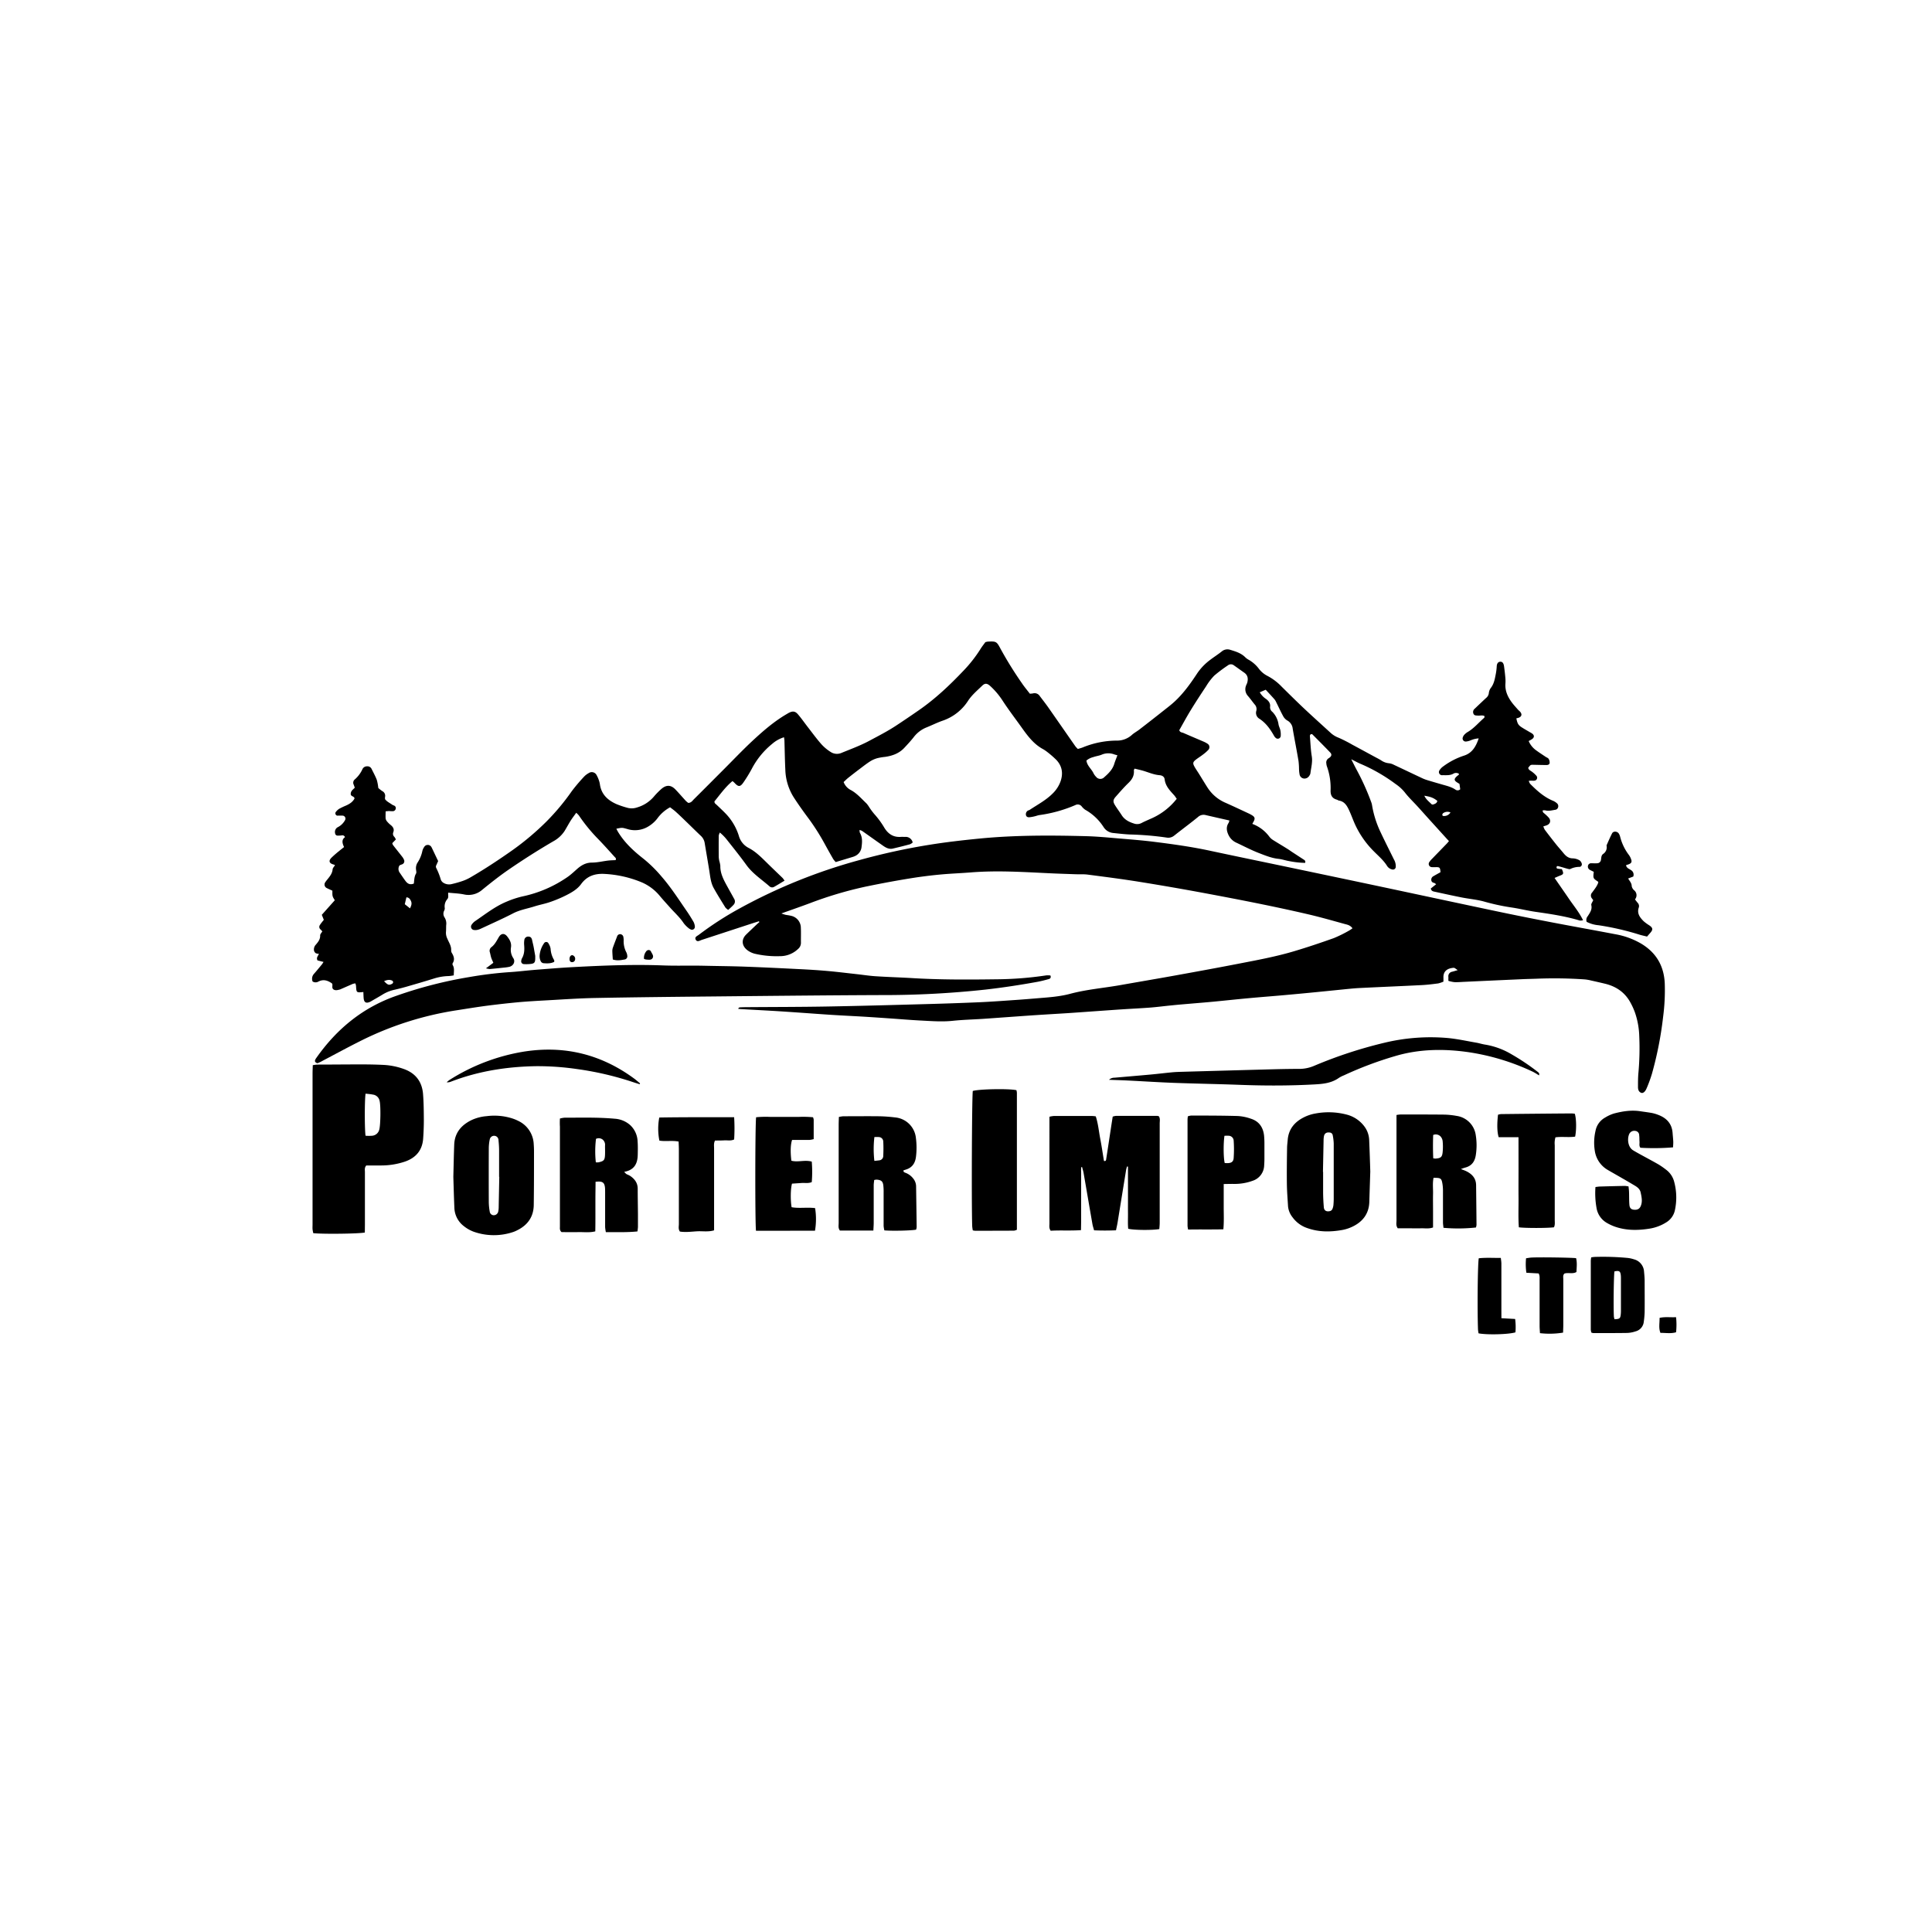 <svg id="Layer_1" data-name="Layer 1" xmlns="http://www.w3.org/2000/svg" viewBox="0 0 1080 1080"><path d="M250.55,499c-.15,1.54.35,2.49-.44,3.55a6.21,6.21,0,0,0-1.48,5.14,2.93,2.93,0,0,1-.4,1.51,3.72,3.72,0,0,0,.36,3.77,6.36,6.36,0,0,1,.83,4.19c-.06,1.31,0,2.64-.13,3.94a7.43,7.43,0,0,0,.81,3.7c.82,2,2.18,3.91,2.11,6.26a2.81,2.81,0,0,0,.3,1.53c1.18,1.91,1.87,3.8.5,5.92a1.32,1.32,0,0,0,.14,1.11c1,1.76.48,3.58.51,5.61a21.11,21.11,0,0,1-2.75.39,29.61,29.61,0,0,0-8.19,1.34c-5.17,1.62-10.37,3.12-15.57,4.63-2.16.62-4.34,1.17-6.53,1.67a21.68,21.68,0,0,0-6.61,2.61c-2.24,1.39-4.54,2.66-6.82,4a2.37,2.37,0,0,1-.36.17c-2.17,1-3.33.32-3.54-2-.1-1.16-.12-2.33-.17-3.5-3.89.41-3.88.41-4.1-3.49a7.3,7.3,0,0,0-.37-1.33,7.59,7.59,0,0,0-1.45.29c-2.3,1-4.58,2-6.87,3a1.66,1.66,0,0,1-.37.14c-1.16.28-2.35.68-3.46,0s-.57-1.92-.71-2.92a3.64,3.64,0,0,0-.22-.5c-2.29-1.61-4.73-2.52-7.62-1a3.07,3.07,0,0,1-3.2-.08,4.07,4.07,0,0,1,.77-4.27c1.49-1.69,2.91-3.43,4.34-5.16.31-.38.56-.81,1-1.49l-3.36-.85c-.86-1.57.31-2.44.77-3.71a4.41,4.41,0,0,1-1.75-.32,2.56,2.56,0,0,1-1-1.51,3.88,3.88,0,0,1,1.06-3.29c1.3-1.53,2.49-3,2.39-5.21,0-.66.72-1.36,1.21-2.2-.32-.35-.63-.74-1-1.07a1.82,1.82,0,0,1-.33-2.51c.62-1,1.41-1.88,2.16-2.87-.35-.89-.68-1.72-1.12-2.8l7.27-8.15c-1.39-2.21-1.39-2.21-1.35-5.35-1-.46-2.09-.92-3.14-1.46a2.17,2.17,0,0,1-1-3,15.5,15.5,0,0,1,1.42-1.91c1.31-1.66,2.64-3.25,2.85-5.54.07-.81.86-1.55,1.33-2.33a3.69,3.69,0,0,0-.75-.37c-2.44-.61-3-2-1.27-3.77a53.77,53.77,0,0,1,4.17-3.66c.9-.76,1.84-1.48,2.92-2.35-1-2.06-1.5-4.1.51-5.5a1.51,1.51,0,0,0-1.87-1,17.19,17.19,0,0,1-2.37.12,1.41,1.41,0,0,1-1.28-1.31,3,3,0,0,1,1.48-3.4,9.28,9.28,0,0,0,3.54-3.09,6.89,6.89,0,0,0,.6-1,1.67,1.67,0,0,0-1.31-2.37c-1-.07-2.12,0-3.17,0a1.35,1.35,0,0,1-.87-1.88,7.65,7.65,0,0,1,1.94-1.91,39.3,39.3,0,0,1,3.93-1.87c1.95-.89,3.74-2,4.71-3.94-.14-1.39-2.23-1-2.12-2.66s1.23-2.27,2.27-3.36c-.2-.55-.39-1.15-.62-1.72a2.36,2.36,0,0,1,.61-2.89A17.06,17.06,0,0,0,202.6,430a2.75,2.75,0,0,1,2.55-1.62,2.53,2.53,0,0,1,2.58,1.47c1,2,2.08,4,2.89,6.06a26.33,26.33,0,0,1,.85,4.57,20.46,20.46,0,0,0,2.19,1.73,2.92,2.92,0,0,1,1.58,3.31,6.07,6.07,0,0,0,0,1.21c1.05,1.46,2.69,2.13,4.06,3.14a10.7,10.7,0,0,0,1.08.49,1.49,1.49,0,0,1,.86,1.62,1.71,1.71,0,0,1-1.62,1.49,18.48,18.48,0,0,1-2-.09c-.62,0-1.25.1-2.05.16,0,1.47-.09,2.75,0,4a3.45,3.45,0,0,0,.84,1.71,13.53,13.53,0,0,0,2,1.94c1.36,1.1,2.12,2.37,1.41,4.14a2.24,2.24,0,0,0,.66,2.5,8.09,8.09,0,0,1,.81,1.43l-2,2.07a3.82,3.82,0,0,0,.4,1.06c1.7,2.19,3.44,4.35,5.15,6.54a7.38,7.38,0,0,1,1,1.69,1.85,1.85,0,0,1-1.11,2.56c-.73.31-1.54.39-1.76,1.33a3.61,3.61,0,0,0,.29,3.06c1.13,1.63,2.21,3.29,3.4,4.88s2.52,2.32,4.67,1.48c.27-1.83.17-3.82,1.23-5.59.34-.56.08-1.54,0-2.31a5.91,5.91,0,0,1,.84-3.81,18.69,18.69,0,0,0,2.71-6.55,6.56,6.56,0,0,1,1-2.17,2.31,2.31,0,0,1,4-.07,4.74,4.74,0,0,1,.38.7l3.43,7.21-1.24,2.8a2.76,2.76,0,0,0,.09.88,37.62,37.62,0,0,1,2.61,6.57,3.46,3.46,0,0,0,1.34,1.8,6,6,0,0,0,5,.76,58,58,0,0,0,6.09-1.75,25.38,25.38,0,0,0,4.28-2c8-4.64,15.71-9.75,23.29-15.08a151.66,151.66,0,0,0,19.09-16.08,127.88,127.88,0,0,0,14.18-17,99.43,99.43,0,0,1,6.92-8.16,10.54,10.54,0,0,1,2.52-1.91,3,3,0,0,1,4.42,1.15,15.88,15.88,0,0,1,1.28,2.89,11.64,11.64,0,0,1,.57,2.31c.82,5.6,4.43,8.85,9.29,11a50,50,0,0,0,6.4,2.12,9.21,9.21,0,0,0,5.09-.28,19.43,19.43,0,0,0,9.24-5.89,44.08,44.08,0,0,1,4.43-4.53c2.74-2.31,5.24-2.19,7.72.34,2,2.08,3.91,4.31,5.88,6.45a11.48,11.48,0,0,0,1.34,1.1c1.63-.05,2.29-1.17,3.1-2,5.64-5.59,11.23-11.22,16.84-16.84,5.05-5.05,10-10.25,15.17-15.13,6.18-5.77,12.52-11.37,19.88-15.67.46-.26.9-.56,1.38-.79,2.06-1,3.43-.86,4.95.93,2,2.32,3.71,4.82,5.58,7.22,2.51,3.23,4.92,6.56,7.64,9.61a24.77,24.77,0,0,0,5.51,4.47,6.41,6.41,0,0,0,5.77.17c5.13-2.09,10.34-4,15.25-6.62,5.12-2.75,10.3-5.38,15.16-8.59q6.45-4.25,12.79-8.66c9.17-6.37,17.23-14,24.89-22.07a75.61,75.61,0,0,0,9.5-12.16c.82-1.34,1.83-2.57,2.66-3.73a8.51,8.51,0,0,1,1.37-.31c4.66-.19,4.91-.17,7.14,4.05a209.29,209.29,0,0,0,11.91,19.19c1.33,2,2.86,3.79,4.45,5.88a11.24,11.24,0,0,0,1.73-.16,3.42,3.42,0,0,1,3.81,1.47c1.52,2,3.07,4,4.51,6,5.15,7.35,10.26,14.74,15.4,22.1a14.2,14.2,0,0,0,1.38,1.48c1-.3,1.85-.51,2.7-.84A50.48,50.48,0,0,1,624.12,414a12.34,12.34,0,0,0,8.69-3.25c1.28-1.13,2.83-1.93,4.19-3q7.07-5.44,14.07-11c1.87-1.47,3.76-2.92,5.5-4.53,5-4.61,8.92-10.1,12.62-15.73a31.29,31.29,0,0,1,7.38-7.67c2.1-1.6,4.33-3,6.4-4.66a4.93,4.93,0,0,1,4.83-.88c3.05.93,6.09,1.85,8.41,4.24a8.6,8.6,0,0,0,1.94,1.37,18.69,18.69,0,0,1,5.61,5,13.94,13.94,0,0,0,4.87,4,31,31,0,0,1,7.87,6c4.52,4.46,9,8.91,13.66,13.26s9.18,8.4,13.76,12.6a13.72,13.72,0,0,0,4.36,2.64,80.58,80.58,0,0,1,7.75,3.94c4.2,2.25,8.37,4.53,12.55,6.79,1.16.63,2.35,1.21,3.47,1.92a9.2,9.2,0,0,0,4.4,1.63,7.52,7.52,0,0,1,2.62.81c5.39,2.53,10.76,5.1,16.15,7.63a22,22,0,0,0,3,1.1c2.66.81,5.33,1.58,8,2.35s5.12,1.32,7.37,2.84a2.06,2.06,0,0,0,2.69-.2c-.14-1-.28-2-.42-3l-1.07-.66c-2-1.2-2.09-2.05-.45-3.54.39-.35.81-.66,1.19-1,.06-.06,0-.25,0-.47a3,3,0,0,0-3.28.08c-2,1-4.15.66-6.24.74a1.75,1.75,0,0,1-1.4-2.64,7.61,7.61,0,0,1,2.12-2.26,40.53,40.53,0,0,1,11.52-6c4.6-1.41,6.77-5,8.35-9.69a13.91,13.91,0,0,0-4.46,1.07,8.71,8.71,0,0,1-2.65.69,1.72,1.72,0,0,1-1.74-2.41,3.88,3.88,0,0,1,.78-1.35,8.51,8.51,0,0,1,1.82-1.51c3.61-2.07,6.21-5.33,9.34-8,.15-.12.1-.47.17-.94-1.17-.68-2.51-.17-3.75-.29-.91-.08-1.94.07-2.42-1a2.36,2.36,0,0,1,.7-2.86c2.1-2,4.2-4,6.35-6a4.06,4.06,0,0,0,1.52-2.64,5.87,5.87,0,0,1,1.07-2.9c1.73-2.18,2.23-4.76,2.73-7.35a32.85,32.85,0,0,0,.62-4.71c.07-1.82.9-2.55,1.84-2.64,1.25-.12,2,.63,2.27,2.67s.51,3.94.68,5.91a21.32,21.32,0,0,1,.08,3.57c-.3,3.93,1.17,7.27,3.38,10.33,1.08,1.5,2.36,2.85,3.57,4.24.43.5,1,.89,1.4,1.4,1.09,1.38.63,2.67-1.13,3.23-.37.11-.75.2-1.12.3.56,2.74,1,3.68,2.8,4.88,1.52,1,3.16,1.9,4.74,2.84a13,13,0,0,1,1.35.81c1.29,1,1.19,2.25-.24,3.15-.53.34-1.09.63-1.76,1a12.22,12.22,0,0,0,4.27,5.26c1.71,1.25,3.49,2.39,5.25,3.58.55.36,1.29.59,1.62,1.09a3.94,3.94,0,0,1,.59,2.17c0,.94-.87,1.3-1.7,1.3-2.52,0-5-.08-7.54-.13-1.45,0-1.45,0-2.75,1.71.25,1.33,1.54,1.65,2.4,2.4a14.07,14.07,0,0,1,2.27,2.15,1.65,1.65,0,0,1-1.26,2.63c-.52.05-1.06,0-1.59,0s-.78,0-1.49.08a5.56,5.56,0,0,0,.74,1.67c3.84,3.86,7.84,7.5,13,9.57a7.94,7.94,0,0,1,2,1.32,2.06,2.06,0,0,1,.65,2.16,1.89,1.89,0,0,1-1.67,1.48c-1.82.28-3.62.82-5.5.31a5.53,5.53,0,0,0-1.41,0c-.2,1.19.69,1.49,1.2,2a23.6,23.6,0,0,1,2.26,2.21c1.29,1.71.61,3.53-1.47,4.22l-1.67.52a8.7,8.7,0,0,0,.81,1.89q3.1,4.11,6.31,8.14c1.32,1.65,2.75,3.21,4.08,4.85s2.82,3,5.28,3a8.36,8.36,0,0,1,3.74,1.09,3.43,3.43,0,0,1,1.26,1.86,1.46,1.46,0,0,1-1.1,1.81,11.52,11.52,0,0,0-5.31,1.19c-.37.21-1,0-1.54-.13-1.53-.41-3-.89-4.58-1.29-.57-.15-1.46-.52-1.57.41s.83.83,1.47.93,1,.1,1.5.14c1.1,2.51,1,2.85-1,3.63-1,.37-1.9.81-3.08,1.31,2.85,4.12,5.55,8,8.21,11.89s5.54,7.28,7.71,11.74a6,6,0,0,1-1.77.2c-8.12-2.48-16.49-3.69-24.86-4.9-4.58-.67-9.08-1.82-13.66-2.47a121.15,121.15,0,0,1-15.07-3.28c-4.06-1.11-8.32-1.46-12.47-2.28-5.06-1-10.09-2.12-15.13-3.21-.89-.19-1.84-.35-2.15-1.79l3-2.39c-.46-.32-.71-.61-1-.69-.83-.19-1.54-.51-1.69-1.43a2.18,2.18,0,0,1,1.12-2.35c1.35-.8,2.74-1.54,4-2.26-.2-2.45-.41-2.75-2-2.82-.92,0-1.86.06-2.78,0a1.79,1.79,0,0,1-1.45-2.86,10.81,10.81,0,0,1,1.52-1.81c2.76-2.86,5.53-5.69,8.29-8.55.36-.37.67-.79,1.14-1.35-.57-.61-1.09-1.16-1.6-1.72l-8-8.83c-2.75-3-5.47-6.11-8.24-9.13-2.33-2.53-4.82-4.88-6.92-7.64a23.6,23.6,0,0,0-5-4.54A95.38,95.38,0,0,0,760.58,427c-1.54-.64-3-1.47-5.23-2.58,1.31,2.56,2.2,4.41,3.18,6.2a135.44,135.44,0,0,1,8.07,18,9.15,9.15,0,0,1,.39,1.54,56.23,56.23,0,0,0,4.74,15c2.42,5.14,5,10.23,7.5,15.31a7.43,7.43,0,0,1,1,4.18,1.55,1.55,0,0,1-2,1.38,4.48,4.48,0,0,1-2.87-2c-1.91-3.07-4.65-5.4-7.16-7.92a51.66,51.66,0,0,1-10.84-15.51c-1.17-2.65-2.13-5.39-3.37-8s-2.61-4.59-5.57-5.09c-.38-.07-.71-.38-1.09-.49-2.55-.69-3.55-2.31-3.53-5a35.9,35.9,0,0,0-2.06-13.65,5.75,5.75,0,0,1-.3-1.55,2.76,2.76,0,0,1,1.36-3c1.59-1,1.84-2.08.8-3.16-3.28-3.45-6.66-6.8-10-10.17-.13-.13-.48-.06-.76-.08-.74.38-.6,1.1-.55,1.72.29,3.56.42,7.14,1,10.66.53,3.26-.38,6.3-.75,9.43a3.39,3.39,0,0,1-.64,1.44,3.13,3.13,0,0,1-3,1.55,2.79,2.79,0,0,1-2.43-2.31,19.19,19.19,0,0,1-.31-3.13,41.8,41.8,0,0,0-.28-4.35c-1-6-2.21-12-3.24-18a5.86,5.86,0,0,0-3.13-4.71,6.44,6.44,0,0,1-2.33-2.59c-1.33-2.43-2.47-5-3.71-7.45a7.38,7.38,0,0,0-1-1.71c-1.56-1.78-3.19-3.5-4.93-5.39l-3.33,1.42a11,11,0,0,0,3.61,3.79c1.43,1.13,2.43,2.4,2.16,4.37a3.24,3.24,0,0,0,1.27,2.77,12.48,12.48,0,0,1,3.45,7c.2,1.16.81,2.24,1.05,3.4a11.8,11.8,0,0,1,.17,3.14,1.64,1.64,0,0,1-2.7,1.09,4.09,4.09,0,0,1-1-1.18c-2.09-3.72-4.48-7.14-8.15-9.55a3.83,3.83,0,0,1-1.78-4.47,3.8,3.8,0,0,0-1-3.65c-1.25-1.54-2.39-3.17-3.69-4.66a5.52,5.52,0,0,1-1-5.92c.17-.5.48-1,.61-1.46.59-2.22.39-4.2-1.68-5.64s-3.87-2.77-5.82-4.12a2.7,2.7,0,0,0-3.34.07,80.6,80.6,0,0,0-7.6,5.71,33.06,33.06,0,0,0-4.57,6c-2.93,4.4-5.82,8.82-8.58,13.33-2.27,3.69-4.32,7.52-6.4,11.17.43,1.31,1.54,1.21,2.33,1.55,3.75,1.65,7.53,3.23,11.29,4.85a12.72,12.72,0,0,1,2.09,1.12,2.23,2.23,0,0,1,.58,3.44,22.43,22.43,0,0,1-3,2.63c-1.25,1-2.61,1.8-3.87,2.77-1.92,1.49-2,2.16-.74,4.35.73,1.25,1.57,2.44,2.34,3.68,1.6,2.57,3.16,5.18,4.8,7.74a22.44,22.44,0,0,0,10.19,8.52c4.23,1.88,8.41,3.86,12.6,5.81A20.16,20.16,0,0,1,700,455.8c1.54,1,1.68,1.81.68,3.62l-.64,1.13a20.87,20.87,0,0,1,9.46,7.07,7.7,7.7,0,0,0,2,1.87c2.68,1.7,5.42,3.3,8.12,5,.79.48,1.53,1,2.3,1.54l6.63,4.33c.64.43,1.45.78,1,2a52.14,52.14,0,0,1-8.93-1c-1.95-.34-3.85-1-5.81-1.24-3.88-.38-7.44-1.86-11-3.23-4.31-1.66-8.42-3.83-12.61-5.79a8.91,8.91,0,0,1-4.29-4c-1.19-2.33-1.71-4.74-.08-7.15a5.47,5.47,0,0,0,.4-1.3c-4.46-1-8.83-2-13.18-3a4.59,4.59,0,0,0-4.37,1.07c-3.66,3-7.49,5.85-11.24,8.77-.74.56-1.44,1.16-2.19,1.72a5.16,5.16,0,0,1-4.09,1,172.24,172.24,0,0,0-20.55-1.73c-3-.13-6.07-.49-9.09-.81a7.17,7.17,0,0,1-5.57-3.26,29.12,29.12,0,0,0-10.27-9.73,8.7,8.7,0,0,1-2-1.89,2.82,2.82,0,0,0-3.56-.74A77,77,0,0,1,581,455.64c-.9.14-1.77.5-2.67.7a19.65,19.65,0,0,1-2.72.49c-.79.07-1.63,0-2-.89a2.33,2.33,0,0,1,.93-2.77c.33-.2.77-.25,1.09-.47,4.39-2.92,9.1-5.37,12.88-9.19a18,18,0,0,0,4.29-6.57c1.61-4.5,1-8.63-2.28-12.13a54.47,54.47,0,0,0-5.38-4.66,19.88,19.88,0,0,0-2.67-1.71c-4.95-2.88-8.23-7.36-11.46-11.9-3.53-4.94-7.24-9.78-10.55-14.87a41.64,41.64,0,0,0-6.87-8.14c-1.71-1.57-2.95-1.75-4.48-.27-2.76,2.66-5.77,5.21-7.86,8.34a27.42,27.42,0,0,1-14.33,11.28c-3.12,1.08-6.08,2.59-9.15,3.81a16.94,16.94,0,0,0-7.11,5.53c-1.63,2.07-3.44,4-5.25,5.94-2.85,3-6.55,4.34-10.57,4.93a32,32,0,0,0-4.29.71,15.19,15.19,0,0,0-4,1.72c-2,1.27-3.88,2.74-5.77,4.17q-3.33,2.51-6.59,5.1c-.91.73-1.72,1.57-2.6,2.38a8.32,8.32,0,0,0,4,4.46c3.46,1.87,5.94,4.81,8.72,7.44a13.33,13.33,0,0,1,1.42,1.89,38.07,38.07,0,0,0,3.05,4.14,47.59,47.59,0,0,1,5.6,7.66c2.14,3.44,5,5.35,9.17,5.07.79-.05,1.59,0,2.38,0a4,4,0,0,1,4.27,3.12,5.5,5.5,0,0,1-1.5,1q-4.78,1.29-9.62,2.41c-2.12.49-3.88-.49-5.53-1.65-3.9-2.73-7.77-5.51-11.66-8.24a6.72,6.72,0,0,0-1.38-.5,4.36,4.36,0,0,0,.18,1.58c1.54,2.58,1.27,5.4.9,8.13a6.2,6.2,0,0,1-3.3,4.69,8.49,8.49,0,0,1-1.46.61l-9.65,2.92a11.87,11.87,0,0,1-1.4-1.67c-1.53-2.63-3-5.28-4.47-7.95a126.36,126.36,0,0,0-9.05-14.39c-3-4-5.92-8.09-8.63-12.29A30.65,30.65,0,0,1,439,430.17c-.27-5.41-.33-10.84-.5-16.26a16.51,16.51,0,0,0-.24-1.78,18.07,18.07,0,0,0-6.55,3.65,44.48,44.48,0,0,0-11.46,14,78.71,78.71,0,0,1-4.55,7.44c-1.88,2.78-2.91,2.79-5.17.33a12.92,12.92,0,0,0-1.07-.92c-4,3.29-6.92,7.51-10.07,11.33-.08,1.13.73,1.47,1.28,2,1.81,1.75,3.67,3.44,5.39,5.27A31.44,31.44,0,0,1,413,467.17,10.83,10.83,0,0,0,418.5,474c4.25,2.21,7.56,5.74,11,9.09,2.64,2.59,5.32,5.14,8,7.73a13.1,13.1,0,0,1,1.06,1.48c-2.06,1.23-3.93,2.41-5.86,3.48a2.2,2.2,0,0,1-2.6-.36c-4.46-3.89-9.5-7.14-13-12.07-3.4-4.71-7.05-9.24-10.66-13.8a25.34,25.34,0,0,0-4.05-4.16,6.74,6.74,0,0,0-.61,1.71q-.06,6,0,11.91a13.21,13.21,0,0,0,.33,2.33,14.58,14.58,0,0,1,.56,2.7c-.08,3.73,1.44,6.94,3.13,10.1,1.5,2.79,3.08,5.53,4.59,8.31a2.68,2.68,0,0,1-.31,3.32c-.88,1-1.88,1.82-3,2.87a7.22,7.22,0,0,1-1.56-1.3c-2.23-3.6-4.49-7.19-6.54-10.89-1.64-2.93-1.94-6.28-2.45-9.55-.82-5.22-1.75-10.42-2.6-15.63a7,7,0,0,0-2.22-4.09c-2.79-2.64-5.5-5.35-8.26-8-1.81-1.75-3.6-3.5-5.47-5.19-1.06-1-2.23-1.8-3.39-2.71a21.29,21.29,0,0,0-7.21,6.35,18.06,18.06,0,0,1-5,4.39,14.3,14.3,0,0,1-11.84,1.37c-2.77-.77-2.76-.81-6-.12.32.6.58,1.15.89,1.67,3.67,6.12,8.8,10.82,14.36,15.17a74.42,74.42,0,0,1,10.12,10c5.22,6,9.49,12.7,14,19.22,1.35,1.95,2.61,4,3.78,6a6.93,6.93,0,0,1,.74,2.62,1.62,1.62,0,0,1-2.45,1.55,5.24,5.24,0,0,1-1.31-.87,15.36,15.36,0,0,1-2.48-2.56c-2.13-3.24-5-5.81-7.56-8.66-2-2.26-4.09-4.5-6-6.83a26.82,26.82,0,0,0-10.84-7.73A62.51,62.51,0,0,0,338,488.53c-5.33-.31-9.84,1.1-13.17,5.69-2.13,2.92-5.33,4.73-8.52,6.33a70.76,70.76,0,0,1-8.76,3.67c-2.85,1-5.86,1.53-8.74,2.45-4,1.28-8.19,1.93-12,3.91-5.51,2.85-11.19,5.38-16.82,8-1.54.71-3.08,1.55-4.91,1.3a1.87,1.87,0,0,1-1.46-2.92,7.7,7.7,0,0,1,1.9-2c5.68-3.84,11.07-8.15,17.47-10.84a53,53,0,0,1,9-3A69.29,69.29,0,0,0,317.61,490c1.71-1.24,3.26-2.7,4.84-4.1,2.42-2.17,5-3.7,8.47-3.71,3,0,6-.76,9-1.12,1.43-.17,2.87-.18,4.2-.25.51-1-.13-1.37-.56-1.83-3-3.31-6-6.68-9.13-9.91a94,94,0,0,1-10.79-13.18,13.36,13.36,0,0,0-1.52-1.55c-1.15,1.61-2.19,2.94-3.09,4.36-1.19,1.9-2.25,3.88-3.41,5.79a17.45,17.45,0,0,1-6.39,5.83q-12.83,7.5-25.08,15.93c-5,3.44-9.77,7.23-14.48,11.05A11.62,11.62,0,0,1,259.4,500C256.57,499.41,253.65,499.34,250.55,499ZM657.8,446.54c-.59-.82-.92-1.39-1.35-1.88-2.37-2.65-4.93-5.14-5.4-9-.19-1.52-1.42-2.2-2.84-2.32-3.07-.25-5.86-1.45-8.75-2.35-1.72-.53-3.5-.89-5.2-1.32-.21.44-.44.68-.42.9.27,2.86-.86,5-2.92,7-2.56,2.47-4.91,5.17-7.27,7.85-1.49,1.7-1.55,2.76-.37,4.67s2.54,3.69,3.74,5.58c1.67,2.64,4.23,3.88,7.06,4.75a5.29,5.29,0,0,0,4.2-.43c1.64-.86,3.35-1.56,5-2.31A36.89,36.89,0,0,0,657.8,446.54Zm-50.48-21.39c.39,3,2.88,4.71,4,7.19a7.5,7.5,0,0,0,1.39,1.89,3,3,0,0,0,4.54.26c2.37-2.07,4.64-4.27,5.62-7.45.49-1.61,1.16-3.16,1.77-4.83-.5-.14-1.13-.29-1.75-.49a9.38,9.38,0,0,0-6.91.09c-1.54.68-3.29.85-4.88,1.43A9.26,9.26,0,0,0,607.32,425.15Zm188.89,19.66c.93,2.11,2.65,3.29,4,4.72a1.26,1.26,0,0,0,1.1.14c1-.36,2-.75,2.15-2C801.29,446,799.92,445.41,796.21,444.81ZM226.28,505.46l2.91,2.31c.76-1.5,1.15-2.7.58-4-.47-1.06-1.06-2.08-2.58-2.16C226.92,502.73,226.66,503.85,226.28,505.46Zm-11.6,43c2.09,2.22,2.78,2.42,4.57,1.45a1.18,1.18,0,0,0,.52-.91,1.21,1.21,0,0,0-.62-.87C217.76,547.53,216.4,547.72,214.68,548.49Zm596.13-94.3a4.1,4.1,0,0,0-4.21.51,1.41,1.41,0,0,0-.33,1c0,.16.34.46.53.46A4.13,4.13,0,0,0,810.81,454.19Z"/><path d="M424.23,515c-1.23.39-2.46.76-3.68,1.16q-14.12,4.62-28.24,9.24c-1.17.38-2.64,1.49-3.45-.23-.68-1.44,1-2,1.82-2.64a184.81,184.81,0,0,1,23-14.84,305.21,305.21,0,0,1,66.72-26.89,357.48,357.48,0,0,1,39.07-8.54c9.39-1.52,18.84-2.59,28.32-3.52,19.8-1.92,39.64-1.83,59.49-1.31,6.07.16,12.14.76,18.2,1.27,6.59.55,13.19,1.07,19.74,1.89,10.49,1.31,20.95,2.77,31.3,5,14.59,3.13,29.2,6.12,43.8,9.19q23.46,4.92,46.9,9.87c23.25,4.93,46.48,9.93,69.74,14.83,9.94,2.1,19.92,4.08,29.9,6,12.06,2.32,24.15,4.47,36.22,6.78a43.35,43.35,0,0,1,14.43,5.29c8.38,5.06,12.67,12.47,13.1,22.21a113.57,113.57,0,0,1-.91,18.62,202.35,202.35,0,0,1-6.26,31.88,72.78,72.78,0,0,1-3,8.18c-.89,2.08-2.11,2.87-3.13,2.4-1.41-.64-1.67-2-1.66-3.32,0-2.65,0-5.3.25-7.93a151.82,151.82,0,0,0,.46-20.23A44.46,44.46,0,0,0,914,566.14a38.59,38.59,0,0,0-3-6.45c-3.13-5.29-7.92-8.38-13.84-9.8-2.56-.62-5.13-1.2-7.7-1.77a23.46,23.46,0,0,0-3.51-.62,246.53,246.53,0,0,0-25.79-.44c-3,.14-6.08.17-9.13.31q-16.25.72-32.51,1.48c-1.85.09-3.7.25-5.55.17a18.54,18.54,0,0,1-3.32-.73c0-.9,0-1.55,0-2.19a2.53,2.53,0,0,1,2.11-2.89c.86-.23,1.71-.5,3.11-.9-1-.63-1.67-1.34-2.24-1.3-3.55.24-5.93,1.89-5.74,5.6,0,.64,0,1.3,0,2.13a16,16,0,0,1-2.94,1c-3,.39-6,.77-9.07.93-11.63.59-23.26,1.06-34.89,1.64-3.3.17-6.59.54-9.88.86-9.87,1-19.74,2-29.61,2.88-7.11.67-14.23,1.19-21.34,1.84s-14,1.39-20.92,2.06c-4.08.39-8.17.71-12.25,1.06-3.69.32-7.38.61-11.07,1-4,.38-7.88.91-11.83,1.22-5.28.41-10.57.65-15.85,1-5.93.39-11.87.83-17.81,1.24-4.22.3-8.44.61-12.66.89-5.68.36-11.36.68-17,1.05s-11.61.81-17.41,1.22c-4.36.31-8.71.64-13.06.93-5.55.36-11.12.49-16.63,1.07-6,.64-11.89.16-17.82-.14-6.08-.31-12.14-.84-18.21-1.25-4.62-.32-9.24-.64-13.86-.92-5.94-.35-11.89-.62-17.83-1s-12.14-.85-18.21-1.27c-4.75-.33-9.5-.66-14.26-.94-5.94-.35-11.88-.65-17.83-1-.65,0-1.3-.12-2-.18.34-.94,1.09-.8,1.69-.84,1.19-.07,2.39-.07,3.58-.08,14.95-.11,29.91-.1,44.86-.37,18.26-.32,36.51-.84,54.77-1.34q15.07-.4,30.15-1.05c6.87-.31,13.73-.83,20.6-1.3,4.22-.29,8.43-.65,12.65-1,5.8-.46,11.64-.9,17.26-2.4,9.22-2.47,18.71-3.21,28.06-4.87,10-1.77,20-3.46,30.05-5.27,11.83-2.14,23.65-4.29,35.45-6.58,10.62-2.06,21.29-4,31.67-7.1,7.46-2.22,14.85-4.71,22.18-7.32a72.22,72.22,0,0,0,8.51-4.2,16.55,16.55,0,0,0,1.92-1.3c-1.3-1.72-2.8-2-4.16-2.34-6.87-1.89-13.73-3.87-20.67-5.48-19.3-4.49-38.74-8.26-58.21-11.89q-18.12-3.37-36.31-6.29c-9.52-1.53-19.09-2.75-28.66-4-2.22-.29-4.49-.13-6.74-.2-4.76-.17-9.51-.31-14.27-.54-14.8-.69-29.6-1.68-44.42-.48-5.41.43-10.83.63-16.23,1.11-4.74.42-9.47,1-14.18,1.68-9.4,1.44-18.74,3.17-28.06,5.1a215,215,0,0,0-31.47,9.34c-5.06,1.89-10.17,3.66-15.87,5.7a21.82,21.82,0,0,0,2.16.72c1,.22,2.1.31,3.12.57a6.89,6.89,0,0,1,5.6,6.8c.13,2.77,0,5.56.05,8.34a4.44,4.44,0,0,1-1.63,3.45,14.49,14.49,0,0,1-10.1,4,53.66,53.66,0,0,1-14.17-1.38,12,12,0,0,1-3.59-1.63c-3.86-2.64-3.85-6.42-1.14-9.07,1.89-1.85,3.82-3.66,5.74-5.48.54-.51,1.11-1,1.67-1.5Z"/><path d="M587.18,545.29c.46,1.11,0,1.76-.83,2-2.16.6-4.34,1.18-6.54,1.58-9.49,1.72-19,3.18-28.6,4.28a526.59,526.59,0,0,1-58.22,3.1c-31.62.12-63.25.47-94.88.78-21.83.21-43.67.44-65.5.85-8.86.17-17.71.8-26.56,1.29-5.15.28-10.3.57-15.43,1q-9.09.84-18.13,2c-5.76.75-11.5,1.7-17.24,2.59a181.16,181.16,0,0,0-54.11,17.33c-7,3.51-13.81,7.23-20.72,10.85a18.14,18.14,0,0,1-2.85,1.36c-.34.11-1-.3-1.31-.63a1.23,1.23,0,0,1-.12-1.06,5.48,5.48,0,0,1,.79-1.36C188.37,575,203.08,563,222,556.51a240.61,240.61,0,0,1,40.23-10.31,220.12,220.12,0,0,1,22-2.73c4.49-.25,9-.82,13.43-1.2,4.22-.36,8.44-.67,12.66-1s8.45-.57,12.68-.79c15.86-.82,31.74-1.41,47.61-.8,7.68.29,15.34,0,23,.18s15.09.22,22.62.5c10.18.37,20.36.87,30.53,1.38,5.28.26,10.57.58,15.83,1.05,5.53.49,11,1.18,16.56,1.79,3.42.38,6.82.92,10.25,1.14,6.59.43,13.21.63,19.81,1,15.87,1,31.75.92,47.62.71a195.2,195.2,0,0,0,28.06-2.19A14.14,14.14,0,0,1,587.18,545.29Z"/><path d="M203.94,689c-4,.72-23.58.91-28.81.35a19.7,19.7,0,0,1-.41-2.16c-.07-.92,0-1.85,0-2.78q0-42,0-84.1c0-1.56.08-3.12.13-4.86a21.45,21.45,0,0,1,2.49-.34c8.33,0,16.65-.11,25-.1,4,0,7.93.08,11.89.27a39.42,39.42,0,0,1,11.6,2.33c6.53,2.36,10.09,7.09,10.65,13.91.39,4.87.42,9.77.45,14.65,0,3.43-.14,6.87-.38,10.29-.46,6.53-4,10.71-10.09,12.85a41.55,41.55,0,0,1-13.22,2.19c-2.89,0-5.79,0-8.48,0-1.11,1.27-.77,2.51-.77,3.65,0,9.79,0,19.57,0,29.36Zm.4-77.58c-.57,4.24-.52,20.13,0,23.46a23.88,23.88,0,0,0,3.78,0,4.48,4.48,0,0,0,3.89-3.42c.74-2.56.88-13.58.18-16.08a4.34,4.34,0,0,0-3.79-3.5C207.16,611.62,205.86,611.52,204.34,611.37Z"/><path d="M604.28,687.66c-6,.4-11.52,0-16.94.33-1-1.42-.7-2.78-.7-4.06,0-9.79,0-19.58,0-29.37V624.27a15,15,0,0,1,2.46-.43q10.73,0,21.44,0a19.84,19.84,0,0,1,2,.21c1.36,4.14,1.7,8.36,2.5,12.48s1.4,8.33,2.08,12.44c1.17.27,1.18-.54,1.26-1.1.86-5.48,1.68-11,2.52-16.46.35-2.35.72-4.69,1.11-7.21a8.35,8.35,0,0,1,1.85-.42q11.5,0,23,0a5.19,5.19,0,0,1,.92.2c.88,1.22.5,2.71.5,4.11,0,13.76,0,27.51,0,41.27,0,4.77,0,9.53,0,14.29,0,1.16-.14,2.32-.21,3.41-4,.71-14.38.61-17.4-.18-.27-2.79-.09-5.68-.12-8.56s0-5.82,0-8.73V652.16l-.54-.08c-.17.63-.39,1.25-.5,1.88q-2.38,14.67-4.76,29.35c-.23,1.41-.57,2.81-.9,4.44-4.15.16-8.08.18-12.26,0-.32-1.21-.71-2.31-.91-3.44-1.66-9.5-3.27-19-4.93-28.51-.2-1.16-.58-2.28-.89-3.48-.81.26-.43.84-.5,1.23a5.89,5.89,0,0,0,0,1.19v28.18C604.35,684.33,604.31,685.78,604.28,687.66Z"/><path d="M816.65,653.5c1.26.5,2.26.83,3.18,1.3,3.16,1.6,5.27,3.94,5.32,7.7.08,7.4.17,14.81.23,22.21a6.14,6.14,0,0,1-.33,1.47,92.17,92.17,0,0,1-18.13.17c-.09-.94-.28-2-.29-3,0-5.82,0-11.64,0-17.46a24.82,24.82,0,0,0-.27-3.95c-.54-3.31-.91-3.55-5-3.53-.62,3-.21,6-.28,9-.07,3.17,0,6.35,0,9.52s0,6,0,9.22c-2.37.88-4.62.4-6.81.48s-4.23,0-6.35,0l-6.56,0c-1.15-1.55-.7-3.06-.71-4.46q0-26.58,0-53.17v-5.71A16.87,16.87,0,0,1,783,623c8.2,0,16.4,0,24.6.08a44.15,44.15,0,0,1,6.69.72,12.56,12.56,0,0,1,10.67,10.77A35.36,35.36,0,0,1,825,645.6c-.53,3.61-2.24,6.14-5.93,7.08C818.36,652.87,817.66,653.16,816.65,653.5Zm-15.46-6a9,9,0,0,0,1.27.16c3-.24,3.73-.84,4-3.72a31.22,31.22,0,0,0,0-5.88,4.67,4.67,0,0,0-1.2-2.79,3.69,3.69,0,0,0-4.1-.81C801,638.74,801,643,801.19,647.46Z"/><path d="M766,654.92c-.19,5.83-.38,11.38-.54,16.92-.2,6.49-3.51,10.94-9.15,13.73a22.6,22.6,0,0,1-6,2c-6.58,1.17-13.13,1.22-19.54-1.07a16.74,16.74,0,0,1-8.21-6,11.71,11.71,0,0,1-2.54-6.14c-.25-4.22-.6-8.44-.65-12.66-.08-6.61,0-13.22.11-19.82,0-1.58.23-3.16.36-4.74.51-6,3.9-10,9.05-12.56a22.88,22.88,0,0,1,6.36-2.11,39.93,39.93,0,0,1,17.3.53,17.88,17.88,0,0,1,10.08,6.6,13.47,13.47,0,0,1,2.75,7.71C765.63,643.32,765.84,649.26,766,654.92Zm-26.49.17h.12c0,4,0,7.94,0,11.91q.06,4,.4,7.91c.16,1.75,1.33,2.47,3.09,2.16a2.1,2.1,0,0,0,1.77-1.39,7.89,7.89,0,0,0,.49-1.91c.11-1.18.17-2.38.18-3.57,0-10.31,0-20.63,0-31a27.7,27.7,0,0,0-.58-4.69,1.79,1.79,0,0,0-1.7-1.42c-1.76-.24-2.88.47-3.2,2.14a13.3,13.3,0,0,0-.19,2.37C739.77,643.46,739.66,649.28,739.54,655.09Z"/><path d="M488.22,687.88h-18.7c-1.09-1.36-.69-2.87-.7-4.26,0-8.73,0-17.45,0-26.18q0-14.27,0-28.55c0-1.43.07-2.86.12-4.5a18.24,18.24,0,0,1,2.45-.39c6.74,0,13.48-.08,20.22,0a87.12,87.12,0,0,1,8.69.64A12.84,12.84,0,0,1,512,636.16a41.52,41.52,0,0,1,.06,10.27c-.39,3.61-2,6.24-5.62,7.36-.49.15-1,.32-1.4.46-.1,1,.61,1.13,1.2,1.38a9.72,9.72,0,0,1,4.12,3,7.16,7.16,0,0,1,1.74,4.33c.11,7.66.23,15.32.32,23a6,6,0,0,1-.32,1.43c-2.62.54-13.25.78-17.73.4a15.47,15.47,0,0,1-.42-2.51c0-6.21,0-12.42,0-18.64a30.56,30.56,0,0,0-.17-4c-.29-2.32-1.18-3-3.69-3.22a6.78,6.78,0,0,0-1.41.22c-.09,1-.27,2-.27,3,0,7,0,14,0,21C488.4,685,488.29,686.26,488.22,687.88Zm.56-38.94c.88-.1,1.78-.17,2.68-.3a2.44,2.44,0,0,0,2.28-2.35c.13-2.76.16-5.54,0-8.29a2.55,2.55,0,0,0-2.32-2.37,16.5,16.5,0,0,0-2.63,0A57.21,57.21,0,0,0,488.78,648.94Z"/><path d="M313,625.27a15,15,0,0,1,2.49-.47c9.37,0,18.76-.28,28.12.57a14.4,14.4,0,0,1,8.63,3.53,13.05,13.05,0,0,1,4.18,9.13c.2,2.5.13,5,.08,7.52-.09,4.86-1.87,8.5-7.55,9.51a7.07,7.07,0,0,0,1.16,1.2c.68.41,1.47.63,2.12,1.06,2.54,1.71,4.24,3.93,4.25,7.17,0,4.76.1,9.51.14,14.27,0,2.38,0,4.76,0,7.14a24.08,24.08,0,0,1-.29,2.48c-5.89.59-11.66.37-17.65.4a22.43,22.43,0,0,1-.41-2.81c0-6.21,0-12.42,0-18.63,0-1.06,0-2.12-.05-3.18-.28-3.24-1.43-4-5.3-3.53,0,3-.07,6-.08,9s0,6.35,0,9.52,0,6.05-.07,9.19c-3.31.82-6.47.34-9.59.42s-6.33,0-9.25,0c-1.18-1-.92-2.15-.93-3.17,0-7.41,0-14.81,0-22.21V629.7C312.89,628.27,312.93,626.83,313,625.27Zm20.12,24.48a7.18,7.18,0,0,0,1.44,0c3-.65,3.52-1.25,3.65-4.16.08-1.69,0-3.4,0-5.1a3.81,3.81,0,0,0-1.37-3.5,3.54,3.54,0,0,0-3.68-.35A57.77,57.77,0,0,0,333.07,649.75Z"/><path d="M253.42,657.89c.16-6.35.27-12.16.49-18,.24-6.5,3.8-10.79,9.38-13.61a24.36,24.36,0,0,1,8.76-2.34,33.22,33.22,0,0,1,14.48,1.32,24.15,24.15,0,0,1,3.28,1.37,15.05,15.05,0,0,1,8.54,12.91c.1,1.32.16,2.64.16,4,0,10.05,0,20.09-.14,30.13-.11,6.56-3.43,11.21-9.29,14.08a16,16,0,0,1-2.17.94,33.87,33.87,0,0,1-22.16-.17,19.6,19.6,0,0,1-5.46-3.11A13.42,13.42,0,0,1,254,675.18C253.74,669.24,253.59,663.3,253.42,657.89Zm25.68,0H279c0-4.9,0-9.8,0-14.69,0-2-.15-4-.35-5.94a2.43,2.43,0,0,0-2.27-2.34,2.5,2.5,0,0,0-2.6,2,25,25,0,0,0-.54,4.71q-.07,15.28,0,30.57a32.69,32.69,0,0,0,.53,5.12,2.27,2.27,0,0,0,2.12,2,2.56,2.56,0,0,0,2.61-2,11.7,11.7,0,0,0,.27-2.36C278.87,669.25,279,663.57,279.1,657.88Z"/><path d="M935.24,641.38a130.07,130.07,0,0,1-18.22.22c-.87-1-.44-2.25-.53-3.4s0-2.38-.18-3.56a2.38,2.38,0,0,0-2.15-2.45,3.1,3.1,0,0,0-3.33,1.57c-1.27,2.51-1,7.43,2.12,9.29,1.35.82,2.74,1.59,4.13,2.35,3.35,1.85,6.75,3.63,10.06,5.54a43.85,43.85,0,0,1,4.23,2.95,12.1,12.1,0,0,1,4.53,6.82,33.77,33.77,0,0,1,.4,15.71,10.45,10.45,0,0,1-4.9,6.91,24.51,24.51,0,0,1-9.21,3.47c-6.59,1.06-13.17,1.13-19.57-1.14a26.18,26.18,0,0,1-4.29-2,11.83,11.83,0,0,1-5.88-8.52,46.84,46.84,0,0,1-.58-11.59c1-.11,1.73-.25,2.48-.27q6.95-.21,13.87-.35a15.57,15.57,0,0,1,2.14.29c.11,1.11.25,2.12.28,3.14.09,2.38,0,4.76.2,7.13.13,1.78.95,2.56,2.35,2.73,2,.24,3.23-.34,3.93-1.89,1.17-2.6.55-5.21,0-7.79-.4-1.82-1.77-2.89-3.28-3.79-2.27-1.35-4.54-2.7-6.83-4-2.74-1.59-5.51-3.14-8.25-4.74a14.82,14.82,0,0,1-7.27-10.8,29,29,0,0,1,.4-11,10.78,10.78,0,0,1,5.4-7.49,21.05,21.05,0,0,1,5-2.28c4.74-1.24,9.57-2,14.51-1.27,2.21.34,4.44.61,6.64,1a21.54,21.54,0,0,1,3.4,1c4.74,1.76,7.77,4.91,8.15,10.17.11,1.58.3,3.16.37,4.74C935.41,639.12,935.29,640.17,935.24,641.38Z"/><path d="M543.8,687.78a21.77,21.77,0,0,1-.33-2.29c-.43-12.78-.16-72.17.33-75.64,3.62-1.07,20.12-1.38,24.39-.43a8,8,0,0,1,.26,1.44q0,38.24,0,76.57a6,6,0,0,1-1.58.52Q556,688,545.09,688A6.88,6.88,0,0,1,543.8,687.78Z"/><path d="M684.06,661.88c0,4.64,0,8.73,0,12.82s.21,8.16-.19,12.49c-6.67.18-13.1,0-19.7.14a13.91,13.91,0,0,1-.33-2q0-29.76,0-59.52c0-.51.09-1,.16-1.76a7.58,7.58,0,0,1,1.81-.44c8.73,0,17.45,0,26.17.25a27,27,0,0,1,7.33,1.52c4.5,1.44,6.8,4.8,7.31,9.41a47,47,0,0,1,.2,4.75c0,2.78,0,5.56,0,8.33,0,1.19-.06,2.38-.14,3.57a9.29,9.29,0,0,1-6.5,8.64,29.12,29.12,0,0,1-10.1,1.74C688.23,661.79,686.41,661.84,684.06,661.88Zm.42-27c-.67,4.6-.56,12.52.14,15.25,3.29.31,4.84-.34,5-2.78a69,69,0,0,0,0-9.86,2.86,2.86,0,0,0-2.63-2.59A19.06,19.06,0,0,0,684.48,634.92Z"/><path d="M860.29,601.14a38,38,0,0,0-3.35-2,128.18,128.18,0,0,0-36.27-11c-13.6-1.93-27.18-1.76-40.48,2.13a204.3,204.3,0,0,0-28.9,10.84,16.68,16.68,0,0,0-2.83,1.43c-4,2.83-8.53,3.37-13.18,3.63-14,.79-28,.8-42,.27-12.29-.46-24.6-.66-36.89-1.11-8.46-.31-16.91-.87-25.36-1.29-3.57-.18-7.13-.28-11.09-.43a4.29,4.29,0,0,1,3-1.16c6.85-.6,13.7-1.17,20.55-1.8,3.94-.37,7.88-.85,11.83-1.23,1.71-.16,3.43-.22,5.15-.27q23.79-.67,47.6-1.32c6.09-.16,12.17-.32,18.26-.31a21.11,21.11,0,0,0,8.43-1.78,249.12,249.12,0,0,1,39.08-12.82,110.3,110.3,0,0,1,35-2.7c5.51.47,10.95,1.7,16.42,2.64,1.69.29,3.33.85,5,1.09a42.21,42.21,0,0,1,14.77,5.45,124.91,124.91,0,0,1,14.48,9.72c.63.48,1.31,1,.71,2Z"/><path d="M422.61,688c-.56-4-.5-60,.07-63.45a55.09,55.09,0,0,1,7.73-.2c2.77,0,5.55,0,8.33,0s5.28,0,7.93,0a58.13,58.13,0,0,1,7.81.2,5.84,5.84,0,0,1,.38,1.33c0,3.57,0,7.13,0,10.89a12.91,12.91,0,0,1-2.28.45c-3.29,0-6.59,0-9.8,0-.88,2.63-1,6.63-.4,11.62,3.65,1,7.51-.61,11.4.51a69.47,69.47,0,0,1,0,11.45c-1.94.84-3.81.36-5.61.5l-5.43.36c-.82,2.74-.92,9.2-.23,13.18,4.33.77,8.82-.08,13.14.51a39,39,0,0,1-.06,12.63Z"/><path d="M848.85,635.71H837.78c-.89-2.7-1-7.32-.38-12.57a8.37,8.37,0,0,1,1.74-.36q19.64-.22,39.28-.37a16.33,16.33,0,0,1,1.9.18c.88,2.7,1,8.82.19,12.79-3.54.54-7.24-.11-11,.39a11.59,11.59,0,0,0-.4,4.37c0,13.9,0,27.79,0,41.69,0,1.43.24,2.91-.45,4.24-3.57.49-16.36.49-19.61,0-.4-5.46-.13-11-.18-16.5s0-11.12,0-16.68Z"/><path d="M410.39,624.54a99.11,99.11,0,0,1,0,12.42c-1.84.9-3.72.4-5.51.51s-3.41.07-5.19.11c-.78,1.53-.51,3-.51,4.4q0,20.65,0,41.3v4.48c-3.31,1-6.48.37-9.58.55s-6.3.64-9.53.14c-1-1.34-.58-2.84-.58-4.23,0-13.9,0-27.8,0-41.7,0-1.42-.09-2.85-.14-4.38-3.75-.72-7.34.06-10.75-.53a33.69,33.69,0,0,1-.06-12.91C382.29,624.46,396.14,624.55,410.39,624.54Z"/><path d="M889.49,702.89a17.51,17.51,0,0,1,1.83-.26,148,148,0,0,1,18.6.57,17.88,17.88,0,0,1,3.45.76,7.53,7.53,0,0,1,5.66,6.87c.16,1.71.33,3.42.34,5.14,0,5.81.06,11.62,0,17.44a48.6,48.6,0,0,1-.49,5.51,6.14,6.14,0,0,1-4.65,5.34,16.12,16.12,0,0,1-4.65.86c-6.34.11-12.68.07-19,.07a5.09,5.09,0,0,1-1-.27,8.42,8.42,0,0,1-.32-1.7q0-19.23,0-38.45A15.61,15.61,0,0,1,889.49,702.89Zm13,34.57c2.74-.1,3.2-.39,3.46-2.22a17.05,17.05,0,0,0,.16-2.37q0-9.3,0-18.61a14.08,14.08,0,0,0-.09-1.58c-.27-2.13-1-2.51-3.55-1.95-.37,2.74-.59,19.61-.3,25.27A10,10,0,0,0,902.52,737.46Z"/><path d="M920.7,523.55c-1.44-.37-2.72-.63-4-1a151.2,151.2,0,0,0-23.13-5.34,17.79,17.79,0,0,1-6.62-1.9,3.18,3.18,0,0,1,.6-3.15c1.19-1.89,2.58-3.65,2-6.2-.18-.71.62-1.66,1.08-2.76-.26-.37-.66-.85-1-1.38a2.48,2.48,0,0,1,.41-2.93c1.3-1.81,2.76-3.52,3.44-5.66-.09-.18-.12-.34-.22-.41-2.75-1.84-2.75-1.84-2.33-5.47-.61-.31-1.3-.63-2-1a2.09,2.09,0,0,1-1.18-2.61,1.77,1.77,0,0,1,1.86-1.17c1.06,0,2.11.08,3.17,0a2.16,2.16,0,0,0,2.17-1.92c.21-1.17.12-2.45,1.17-3.25a4.48,4.48,0,0,0,1.94-4.8c1-2.27,2-4.59,3.13-6.79.69-1.29,2.83-1.17,3.69.1a5.79,5.79,0,0,1,.78,1.8A28.44,28.44,0,0,0,910.61,478a8.4,8.4,0,0,1,1.23,2.47c.53,1.47,0,2.22-1.72,2.79-.35.11-.71.24-1.16.4.29,1.62,1.71,2,2.73,2.71A2.94,2.94,0,0,1,913,490l-2.86,1.09c.87,1.47,2,2.6,2,4.31a4.14,4.14,0,0,0,1.4,2.31,3.56,3.56,0,0,1,.42,5.06c.55.7,1,1.33,1.51,1.91a2.61,2.61,0,0,1,.64,2.58c-1.17,3.33.59,5.61,2.7,7.71A23.13,23.13,0,0,0,922,517.3c2,1.38,2.11,2.35.58,4.11Z"/><path d="M357.59,606.09c-1.22-.38-2.43-.74-3.64-1.15a173.06,173.06,0,0,0-31.18-7.3A153,153,0,0,0,299.84,596c-16.37.24-32.35,2.73-47.7,8.63a4.83,4.83,0,0,1-2.45.36,14.82,14.82,0,0,1,1.52-1.25,110.79,110.79,0,0,1,41.51-15.86c22.86-3.63,43.52,1.51,62.08,15.27,1,.78,2,1.64,3,2.46Z"/><path d="M860.11,711.86l-6.86-.39a33.15,33.15,0,0,1-.17-8.09c1.1-.15,2-.33,2.87-.39,4.27-.27,22.41,0,25.09.33.66,2.51.31,5.1.2,7.74-2.13,1.25-4.48.17-6.68.85-1,.88-.66,2.14-.67,3.28,0,8.44,0,16.89,0,25.34,0,1.43-.08,2.86-.12,4.41a46.64,46.64,0,0,1-12.92.3c-.08-1.48-.2-2.77-.2-4.06,0-8.44,0-16.89,0-25.34C860.61,714.55,860.86,713.21,860.11,711.86Z"/><path d="M839.3,736.89l7.67.42a34.34,34.34,0,0,1,.17,7.48c-3.75,1.17-15.89,1.49-20.62.55a18.67,18.67,0,0,1-.31-2.21c-.42-11.72-.17-36.28.42-39.74,4-.45,8-.16,12.34-.21.12,1.18.31,2.18.31,3.18,0,8.72,0,17.43,0,26.15Z"/><path d="M271.64,541.3c1.77-1.31,2.86-2.13,4.14-3.09-.41-1-.86-1.85-1.17-2.79s-.48-2-.74-3a2.56,2.56,0,0,1,.74-2.89c2-1.48,3-3.59,4.21-5.64,1.29-2.21,3.16-2.38,4.71-.4,1.39,1.78,2.49,3.63,2.11,6.13a8.35,8.35,0,0,0,1.3,6c1.27,1.94.08,4.28-2.22,4.84a23.45,23.45,0,0,1-3.12.45c-2.61.29-5.23.55-7.85.8A13.59,13.59,0,0,1,271.64,541.3Z"/><path d="M299.2,534.37c0,1.08,0,1.34,0,1.61-.06,2-.5,2.62-2.49,2.86a22.54,22.54,0,0,1-3.94.1,1.55,1.55,0,0,1-1.36-2,3.86,3.86,0,0,1,.33-1.14c1.43-2.41,1.48-5,1.25-7.69a12.17,12.17,0,0,1,.13-2.76,2.12,2.12,0,0,1,2.26-1.79c1.15,0,1.8.65,2.07,1.94.32,1.54.74,3.06,1,4.6S299.05,533.47,299.2,534.37Z"/><path d="M342.56,536.35c-.1-1.68-.23-3.12-.26-4.56a5.82,5.82,0,0,1,.27-1.95c.75-2.12,1.57-4.2,2.37-6.3a1.77,1.77,0,0,1,1.75-1.33A1.89,1.89,0,0,1,348.5,524a8.36,8.36,0,0,1,.13,1.58,13.42,13.42,0,0,0,1.55,6.88,5.54,5.54,0,0,1,.48,1.9,1.75,1.75,0,0,1-1.49,2C347.1,536.73,345,537.17,342.56,536.35Z"/><path d="M936.93,736.31a39,39,0,0,1,0,8.44c-2.87.84-5.74.32-8.74.32-1.09-2.72-.42-5.43-.48-8.36C930.72,736,933.59,736.48,936.93,736.31Z"/><path d="M309.8,537.68c-1.9,1-4,.91-6.08.75a2.07,2.07,0,0,1-1.45-1.11,6.46,6.46,0,0,1-.63-3.05,13.7,13.7,0,0,1,2.5-7,1.4,1.4,0,0,1,2.53.23,7.17,7.17,0,0,1,1.12,2.9,13.7,13.7,0,0,0,2,6.34A2.46,2.46,0,0,1,309.8,537.68Z"/><path d="M360,536a5.83,5.83,0,0,1,1.09-4c.75-1.2,2.28-1.27,2.83-.06s1.65,2.33.9,3.62-2.29.89-3.56.84A4.89,4.89,0,0,1,360,536Z"/><path d="M318.4,535.69c.12-1.15.8-1.85,1.66-1.71a2.07,2.07,0,0,1,1.42,2.42,1.67,1.67,0,0,1-2,1.42C318.69,537.7,318.28,536.93,318.4,535.69Z"/><path d="M860.26,601.08l.66-.12-.63.17Z"/></svg>